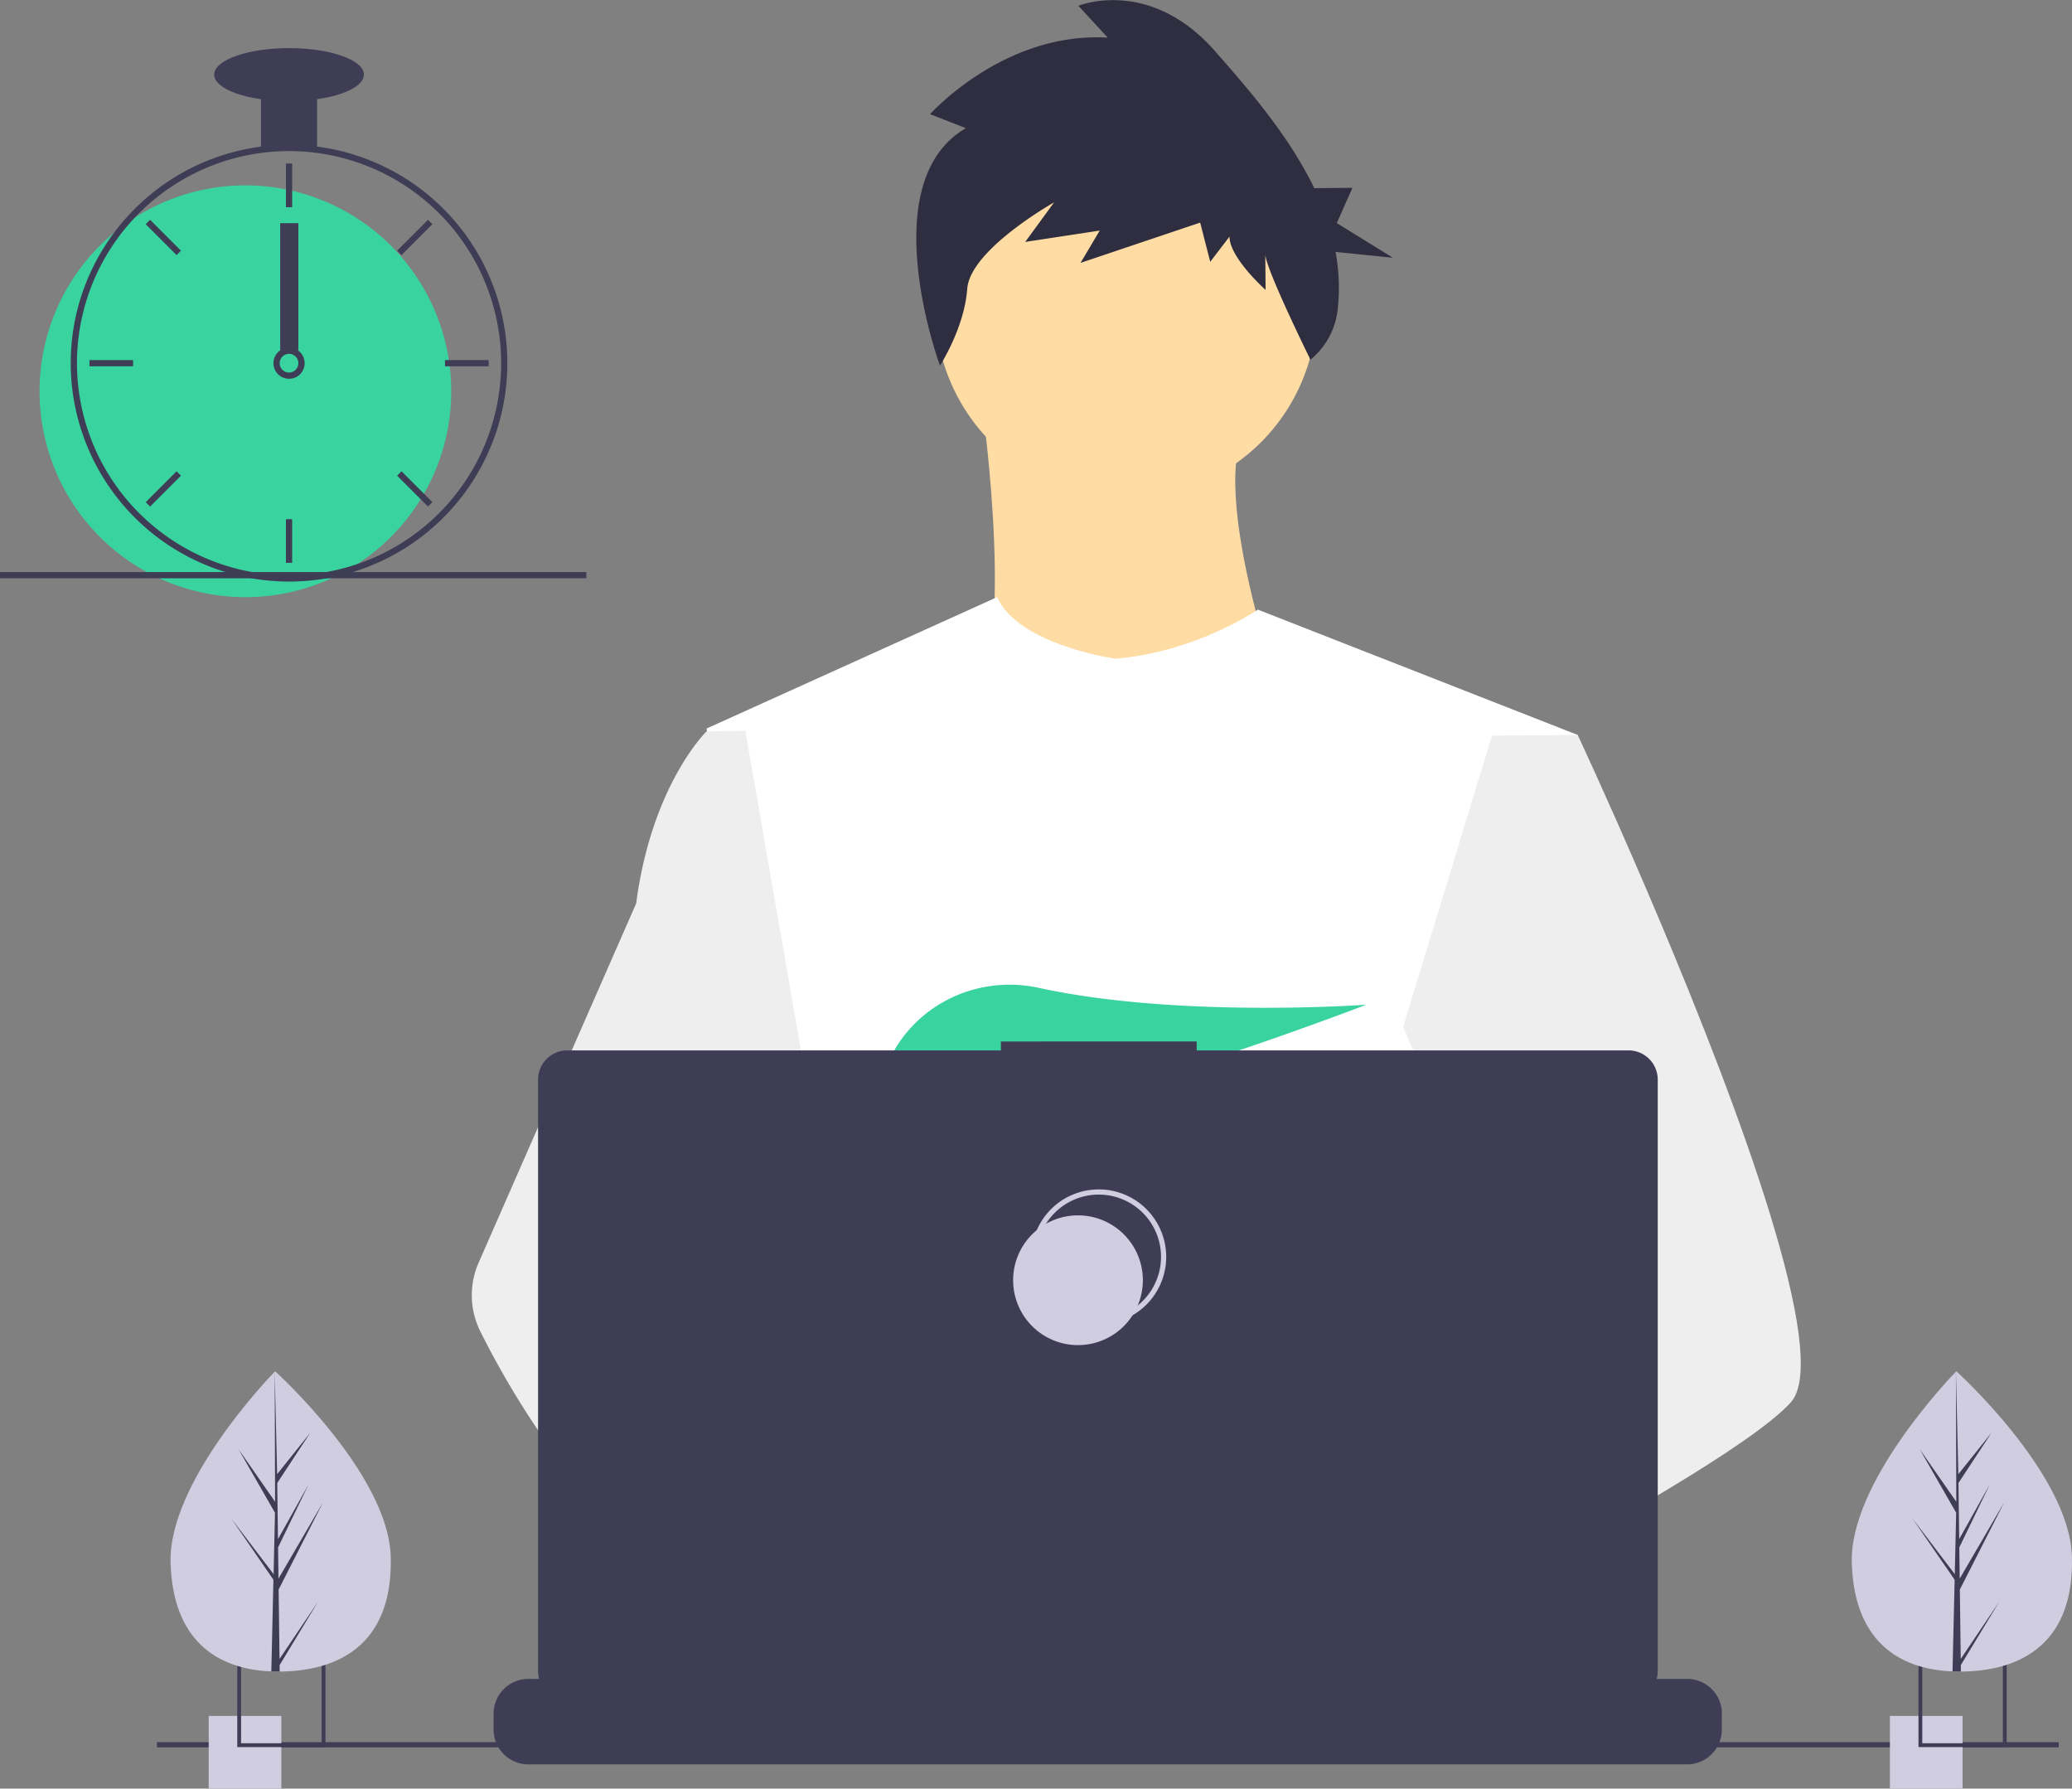 <svg xmlns="http://www.w3.org/2000/svg" xmlns:xlink="http://www.w3.org/1999/xlink" width="798.627" height="689.223" viewBox="0 0 798.627 689.223">
  <rect x="0" y="0" width="798.627" height="689.223" fill="#808080" stroke="none"/>
  <defs>
    <clipPath id="clip-path">
      <rect id="Rectangle_1" data-name="Rectangle 1" width="798.627" height="689.223" fill="#fff"/>
    </clipPath>
  </defs>
  <g id="undraw_dev_productivity_umsq_1_1" data-name="undraw_dev_productivity_umsq (1) 1" clip-path="url(#clip-path)">
    <path id="Vector" d="M516.92,624.636s-4.76,1.63-12.5,3.94c-17.11,5.13-48.77,13.64-75.6,15.34-23.1,1.48-42.62-2.08-46.19-17.15-1.53-6.48.64-11.81,5.37-16.19,14.12-13.09,51-17.78,80.25-19.39,8.26-.45,15.9-.66,22.26-.74,10.8-.14,17.88.08,17.88.08l.17.66Z" fill="#a0616a"/>
    <path id="Vector_2" d="M436.99,672.586c-18.38,22.76-94.26-24.92-120.8-42.7-5.78-3.87-9.22-6.32-9.22-6.32l24.28-32.38,7.69-10.25s6.88,3.65,17.05,9.59c.37.22.74.44,1.12.66,8.77,5.15,19.78,11.88,30.89,19.39,15.33,10.37,30.83,22.2,40.82,33.34C438.59,654.806,443.08,665.036,436.99,672.586Z" fill="#a0616a"/>
    <g id="me">
      <path id="Vector_3" d="M434.672,191.952a73.536,73.536,0,1,0-74.157-72.91A73.537,73.537,0,0,0,434.672,191.952Z" fill="#ffdca3"/>
      <path id="Vector_4" d="M379.477,155.65S394.216,259.972,373,271.875s126.927,11.713,126.927,11.713-33.8-90.3-19.12-118.139Z" transform="translate(-1)" fill="#ffdca3"/>
      <path id="Vector_5" d="M608.1,283.2l-11.844,56.2L571.214,458.308l-.724,6.507-8.352,75.323-5.556,50.039-3.725,33.613c-24.273,12.736-41.869,21.536-41.869,21.536s-1.584-7.607-4.117-17.336c-17.066,5.275-48.653,14.053-75.467,15.98,9.862,10.807,14.438,21,8.413,28.6-18.187,22.915-94.468-24.12-121.158-41.674a71.785,71.785,0,0,0-.591,12.866l-20.442-15.448,1.7-35.955,2.875-60.837,3.613-76.293a80.09,80.09,0,0,1-3.455-10c-6.408-22.067-14.332-66.171-20.436-103.161-4.912-29.769-8.626-54.929-9.411-60.282-.106-.7-.159-1.059-.159-1.059l112.005-50.632c8.146,18.462,45.5,23.715,45.5,23.715,30.891-2.392,54.982-18.9,54.982-18.9Z" fill="#fff"/>
      <path id="Vector_6" d="M372.285,49.381l-13.8-5.388s28.479-31.893,68.5-29.48L415.635,2.224s27.4-11.242,52.648,17.444c13.27,15.079,28.625,32.806,38.274,52.84l14.724-.125-6.03,13.583,21.623,13.349-22.1-2.243a75.625,75.625,0,0,1,.789,22.439A29.034,29.034,0,0,1,505.094,138.6h0s-17.351-35.149-17.4-40.654l.117,13.761s-13.854-12.268-13.924-20.524l-7.418,9.7-3.878-15.105L416.475,101.3l7.395-12.448-28.713,4.372,11.121-15.232S373.932,96.157,372.811,111.3,362.3,140.875,362.3,140.875,336.213,70.329,372.285,49.381Z" fill="#2f2e41"/>
      <path id="Vector_7" d="M690.215,540.422c-7.421,8.183-25.877,20.57-48.264,34-8.328,4.991-17.194,10.137-26.241,15.254-21.588,12.213-44.2,24.325-62.853,34.114-24.273,12.736-41.869,21.536-41.869,21.536s-1.585-7.607-4.117-17.336c-3.391-13.022-8.474-29.849-13.687-37.275-.182-.259-.364-.5-.546-.736-1.517-1.957-3.037-3.094-4.526-3.082l74.026-46.759,31.989-20.212-23.638-55.112-29.647-69.131,17.066-55.956,17.154-56.248,33.039-.28s11.142,23.786,25.413,56.967c2.133,4.962,4.337,10.133,6.582,15.474C669.469,425.394,706.176,522.836,690.215,540.422Z" fill="#eee"/>
      <path id="Vector_8" d="M358.123,591.2a47.762,47.762,0,0,0-8.094.728c-22.955,4.145-29.559,25.012-31.37,38.968a71.778,71.778,0,0,0-.591,12.865l-20.442-15.447-7.448-5.627c-17.862-6.059-33.825-16.954-47.7-29.847a238.463,238.463,0,0,1-32.27-37.617,334.3,334.3,0,0,1-25.079-42.189,31.187,31.187,0,0,1-.654-26.446l24.674-56.261L245.218,348.1q.379-2.928.841-5.727c6.936-41.86,26.308-60.585,26.308-60.585l14.919-.127,10.492,60.273,13.035,74.883-8.449,28.412-19.525,65.618L302.2,531.522Z" fill="#eee"/>
    </g>
    <path id="Vector_9" d="M372.877,415.806l12.754,14.88c4.739-.9,9.688-1.965,14.785-3.157l-3.664-11.723,8.958,10.45c54-13.281,120.927-39.1,120.927-39.1s-72.258,5.3-126.209-6.489c-23.87-5.215-48.43,6.618-58.226,29-5.694,13.011-4.8,24.283,15.394,24.283a133.306,133.306,0,0,0,20.353-1.914Z" fill="#38d39f"/>
    <path id="Vector_10" d="M663.65,660.386v6.07a13.322,13.322,0,0,1-.91,4.87,13.614,13.614,0,0,1-.97,2,13.438,13.438,0,0,1-11.55,6.56H203.67a13.438,13.438,0,0,1-11.55-6.56,13.712,13.712,0,0,1-.97-2,13.363,13.363,0,0,1-.91-4.87v-6.07a13.425,13.425,0,0,1,13.43-13.43h25.74v-2.83a.565.565,0,0,1,.043-.215.553.553,0,0,1,.121-.181.554.554,0,0,1,.4-.164H243.4a.555.555,0,0,1,.4.164.553.553,0,0,1,.121.181.564.564,0,0,1,.042.215v2.83h8.39v-2.83a.565.565,0,0,1,.043-.215.553.553,0,0,1,.121-.181.554.554,0,0,1,.4-.164h13.43a.565.565,0,0,1,.215.042.556.556,0,0,1,.181.122.541.541,0,0,1,.122.181.564.564,0,0,1,.042.215v2.83h8.4v-2.83a.565.565,0,0,1,.043-.215.554.554,0,0,1,.121-.181.555.555,0,0,1,.4-.164h13.43a.565.565,0,0,1,.215.042.556.556,0,0,1,.181.122.541.541,0,0,1,.122.181.564.564,0,0,1,.042.215v2.83h8.39v-2.83a.565.565,0,0,1,.043-.215.554.554,0,0,1,.121-.181.555.555,0,0,1,.4-.164h13.43a.565.565,0,0,1,.215.042.571.571,0,0,1,.3.3.564.564,0,0,1,.042.215v2.83h8.39v-2.83a.547.547,0,0,1,.043-.215.554.554,0,0,1,.121-.181.555.555,0,0,1,.4-.164h13.43a.565.565,0,0,1,.215.042.571.571,0,0,1,.3.3.564.564,0,0,1,.042.215v2.83h8.4v-2.83a.565.565,0,0,1,.043-.215.553.553,0,0,1,.121-.181.555.555,0,0,1,.4-.164h13.43a.565.565,0,0,1,.215.042.556.556,0,0,1,.181.122.541.541,0,0,1,.122.181.564.564,0,0,1,.042.215v2.83h8.39v-2.83a.565.565,0,0,1,.043-.215.553.553,0,0,1,.121-.181.554.554,0,0,1,.4-.164h105.2a.565.565,0,0,1,.215.042.571.571,0,0,1,.182.122.553.553,0,0,1,.121.181.564.564,0,0,1,.042.215v2.83h8.4v-2.83a.546.546,0,0,1,.043-.215.553.553,0,0,1,.121-.181.554.554,0,0,1,.4-.164h13.43a.565.565,0,0,1,.56.56v2.83h8.39v-2.83a.565.565,0,0,1,.043-.215.553.553,0,0,1,.121-.181.554.554,0,0,1,.4-.164h13.43a.555.555,0,0,1,.4.164.553.553,0,0,1,.121.181.564.564,0,0,1,.042.215v2.83h8.39v-2.83a.565.565,0,0,1,.043-.215.554.554,0,0,1,.121-.181.555.555,0,0,1,.4-.164h13.43a.555.555,0,0,1,.4.164.553.553,0,0,1,.121.181.564.564,0,0,1,.042.215v2.83h8.4v-2.83a.565.565,0,0,1,.043-.215.553.553,0,0,1,.121-.181.555.555,0,0,1,.4-.164h13.43a.559.559,0,0,1,.391.167.553.553,0,0,1,.159.393v2.83h8.4v-2.83a.565.565,0,0,1,.043-.215.553.553,0,0,1,.121-.181.555.555,0,0,1,.4-.164h13.43a.555.555,0,0,1,.4.164.554.554,0,0,1,.121.181.564.564,0,0,1,.042.215v2.83h8.39v-2.83a.565.565,0,0,1,.043-.215.553.553,0,0,1,.121-.181.555.555,0,0,1,.4-.164h13.43a.555.555,0,0,1,.4.164.554.554,0,0,1,.121.181.564.564,0,0,1,.042.215v2.83h39.17a13.425,13.425,0,0,1,13.43,13.43Z" fill="#3f3d56"/>
    <path id="Vector_11" d="M793.5,671.326H60.5v2h733Z" fill="#3f3d56"/>
    <path id="Vector_12" d="M627.694,404.757H461.251v-3.431H385.78v3.431H218.651a11.258,11.258,0,0,0-11.259,11.258V643.927a11.258,11.258,0,0,0,11.259,11.258H627.694a11.258,11.258,0,0,0,11.259-11.258V416.015a11.259,11.259,0,0,0-11.259-11.258Z" fill="#3f3d56"/>
    <path id="Vector_13" d="M423.5,509.326a25,25,0,1,0-25-25A25,25,0,0,0,423.5,509.326Z" fill="none" stroke="#d0cde1" stroke-miterlimit="10" stroke-width="2"/>
    <path id="Vector_14" d="M415.5,518.326a25,25,0,1,0-25-25A25,25,0,0,0,415.5,518.326Z" fill="#d0cde1"/>
    <path id="Vector_15" d="M108.446,661.223h-28v28h28Z" fill="#d0cde1"/>
    <path id="Vector_16" d="M91.45,639.223v34h34v-34Zm32.52,32.52H92.92V640.7h31.05Z" fill="#3f3d56"/>
    <path id="Vector_17" d="M756.446,661.223h-28v28h28Z" fill="#d0cde1"/>
    <path id="Vector_18" d="M739.45,639.223v34h34v-34Zm32.52,32.52H740.92V640.7h31.05Z" fill="#3f3d56"/>
    <path id="Vector_19" d="M94.58,230.113a79.34,79.34,0,1,0-79.34-79.34A79.34,79.34,0,0,0,94.58,230.113Z" fill="#38d39f"/>
    <path id="Vector_20" d="M122.229,56.49a85.764,85.764,0,0,0-21.639,0A84.368,84.368,0,0,0,30.975,115.2a83.218,83.218,0,0,0-3.655,21.662c-.036,1.022-.06,2.056-.06,3.09A84.234,84.234,0,0,0,111.41,224.1c1.791,0,3.582-.061,5.349-.169a83.229,83.229,0,0,0,12.334-1.707A84.159,84.159,0,0,0,122.229,56.49Zm15.519,160.857h-.012a80.932,80.932,0,0,1-20.977,4.171c-1.767.12-3.558.18-5.349.18a81.844,81.844,0,0,1-81.745-81.744c0-1.034.024-2.068.06-3.09a81.743,81.743,0,1,1,108.023,80.483Z" fill="#3f3d56"/>
    <path id="Vector_21" d="M112.612,63.018h-2.4v16.83h2.4Z" fill="#3f3d56"/>
    <path id="Vector_22" d="M57.858,84.7l-1.7,1.7,11.9,11.9,1.7-1.7Z" fill="#3f3d56"/>
    <path id="Vector_23" d="M34.474,138.751v2.4H51.3v-2.4Z" fill="#3f3d56"/>
    <path id="Vector_24" d="M56.158,193.506l1.7,1.7,11.9-11.9-1.7-1.7Z" fill="#3f3d56"/>
    <path id="Vector_25" d="M153.062,96.6l1.7,1.7,11.9-11.9-1.7-1.7Z" fill="#3f3d56"/>
    <path id="Vector_26" d="M171.516,138.751v2.4h16.83v-2.4Z" fill="#3f3d56"/>
    <path id="Vector_27" d="M154.762,181.6l-1.7,1.7,11.9,11.9,1.7-1.7Z" fill="#3f3d56"/>
    <path id="Vector_28" d="M112.612,200.06h-2.4v16.83h2.4Z" fill="#3f3d56"/>
    <path id="Vector_29" d="M115.016,135.145a6.01,6.01,0,0,0-7.212,0,6.171,6.171,0,0,0-1.719,2.02,6.01,6.01,0,1,0,8.932-2.02Zm-3.606,8.415a3.616,3.616,0,0,1-3.606-3.606,3.664,3.664,0,0,1,.637-2.044,3.6,3.6,0,1,1,2.969,5.65Z" fill="#3f3d56"/>
    <path id="Vector_30" d="M122.229,35.369H100.591V57.007h21.638Z" fill="#3f3d56"/>
    <path id="Vector_31" d="M111.41,38.975c15.934,0,28.851-4.575,28.851-10.218S127.344,18.539,111.41,18.539,82.559,23.113,82.559,28.757,95.476,38.975,111.41,38.975Z" fill="#3f3d56"/>
    <path id="clock-arrow" d="M115,86h-7v49h7Z" fill="#3f3d56"/>
    <path id="Vector_32" d="M226,220.44H0v2.4H226Z" fill="#3f3d56"/>
    <g id="plant-left">
      <path id="Vector_33" d="M150.594,599.754c.933,31.95-17.736,43.659-41.164,44.343q-.816.024-1.625.029-1.629.014-3.228-.054c-21.188-.879-37.96-12.127-38.828-41.84-.9-30.75,37.269-70.7,40.133-73.658l0,0c.109-.113.165-.169.165-.169S149.661,567.807,150.594,599.754Z" fill="#d0cde1"/>
      <path id="Vector_34" d="M107.744,639.255l14.882-22.131-14.852,24.512.031,2.49q-1.629.014-3.228-.054l.738-32.012-.02-.247.027-.047.071-3.025L89.1,585.078l16.279,21.4.058.639.557-24.186L91.912,558.4l14.117,20.284-.147-50.107v-.167l0,.164.934,39.491,12.83-16.041-12.788,19.443.28,21.634,11.806-21.114-11.762,24.295.156,12.029L124.512,578.9l-17.117,33.608Z" fill="#3f3d56"/>
    </g>
    <g id="plant-right">
      <path id="Vector_35" d="M798.594,599.754c.933,31.95-17.736,43.659-41.164,44.343q-.816.024-1.625.029-1.629.014-3.228-.054c-21.188-.879-37.96-12.127-38.828-41.84-.9-30.75,37.269-70.7,40.133-73.658l.005,0c.109-.113.165-.169.165-.169S797.661,567.807,798.594,599.754Z" fill="#d0cde1"/>
      <path id="Vector_36" d="M755.744,639.255l14.882-22.131-14.852,24.512.031,2.49q-1.629.014-3.228-.054l.738-32.012-.02-.247.028-.047.07-3.025-16.3-23.663,16.279,21.4.058.639.557-24.186L739.912,558.4l14.117,20.284-.147-50.107v-.167l.005.164.934,39.491,12.83-16.041-12.787,19.443.279,21.634,11.806-21.114-11.762,24.295.156,12.029L772.512,578.9,755.4,612.505Z" fill="#3f3d56"/>
    </g>
  </g>
</svg>

